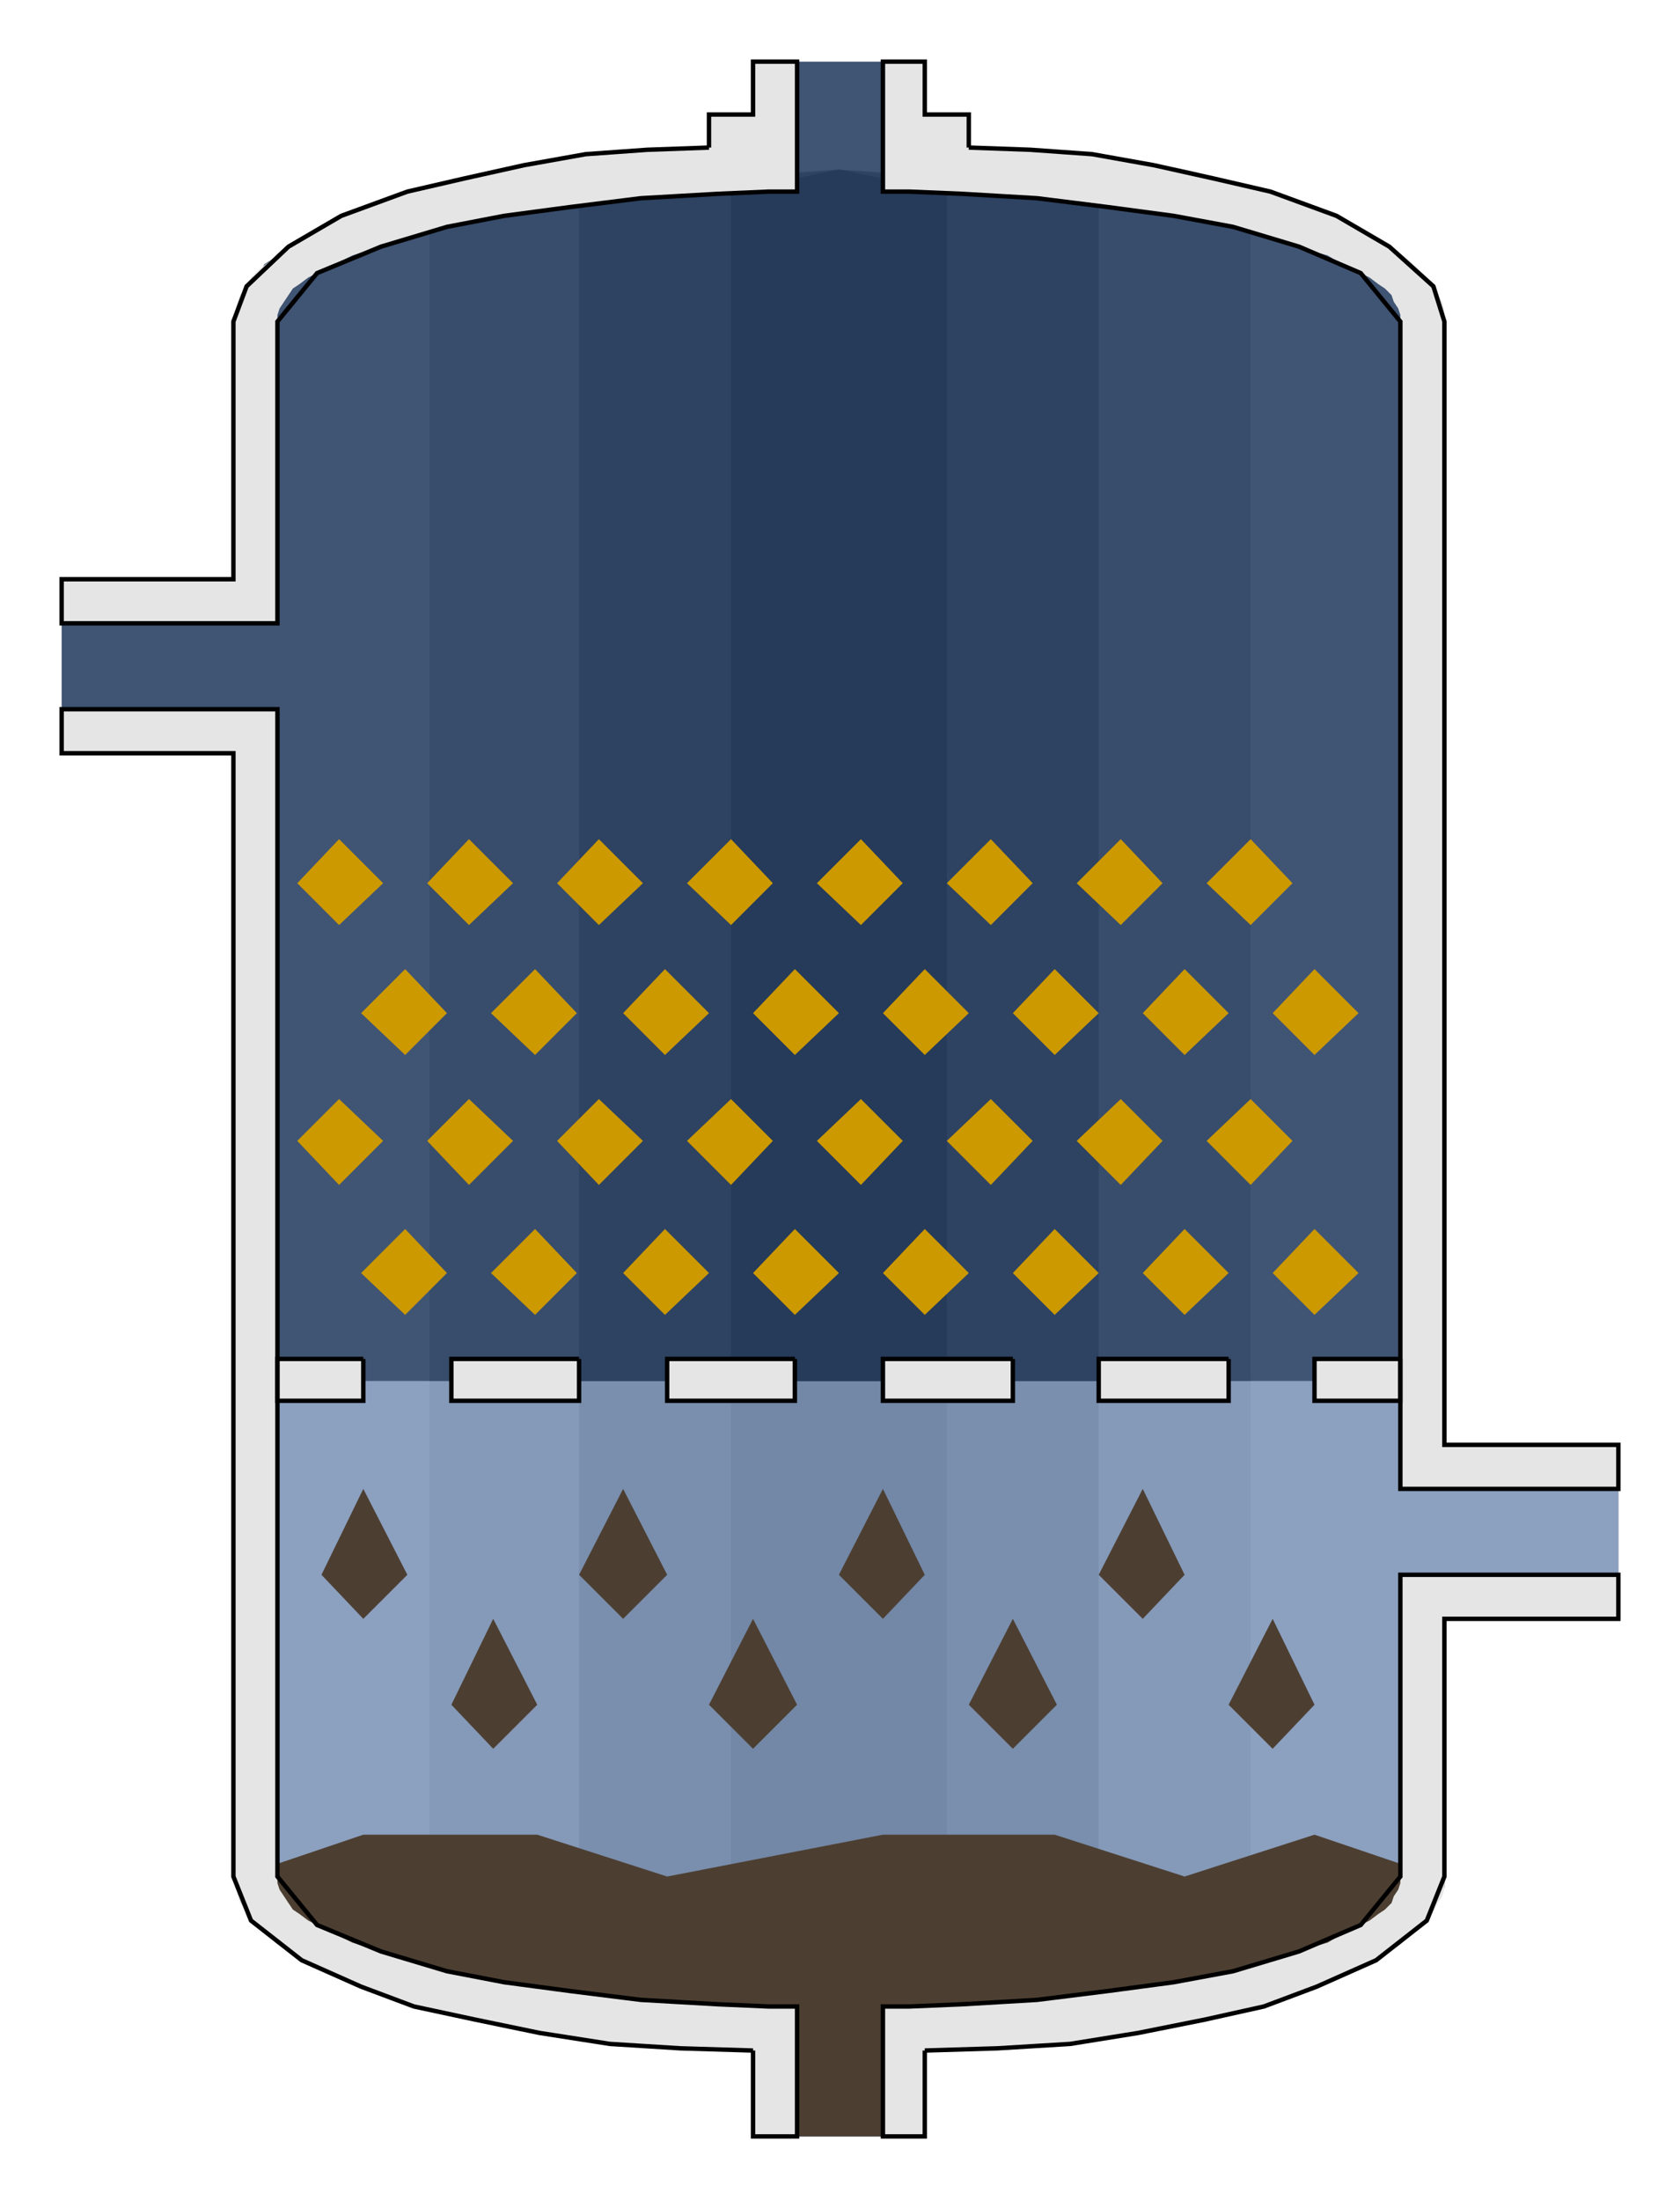  

<svg xmlns:agg="http://www.example.com" xmlns="http://www.w3.org/2000/svg" preserveAspectRatio="none" width="0.821in" height="1.075in" viewBox="0 0 763 999">

<path style="fill:#405473" d="M342,931 l-37,-2 -34,-4 -32,-5 -30,-6 -26,-7 -31,-11 -23,-12 -20,-21 -3,-10 0,-511 -78,0 0,-79 78,0 0,-117 14,-26 26,-17 29,-11 25,-8 29,-7 31,-5 34,-3 36,-2 12,0 0,-39 78,0 0,39 37,1 34,3 33,5 29,5 27,8 30,11 23,14 20,21 3,11 0,510 79,0 0,79 -79,0 0,118 -14,24 -26,16 -28,12 -26,7 -28,6 -32,6 -33,4 -36,2 -13,1 0,39 -78,0 0,-39z" />
<path style="fill:#8ca0bf" d="M342,931 l-37,-2 -34,-4 -32,-5 -30,-6 -26,-7 -31,-11 -23,-12 -20,-21 -2,-6 -1,-4 0,-226 550,0 0,29 79,0 0,79 -79,0 0,118 -14,24 -26,16 -28,12 -26,7 -28,6 -32,6 -33,4 -36,2 -13,1 0,39 -78,0 0,-39z" />
<path style="fill:#8599b8" d="M195,627 l0,279 186,25 187,-25 0,-279 -373,0z" />
<path style="fill:#7a8ead" d="M263,627 l0,289 118,15 118,-15 0,-289 -236,0z" />
<path style="fill:#7387a6" d="M332,627 l0,294 49,10 49,-10 0,-294 -98,0z" />
<path style="fill:#384c6b" d="M568,627 l0,-540 -187,-10 -186,10 0,540 373,0z" />
<path style="fill:#2e4261" d="M499,627 l0,-540 -118,-10 -118,10 0,540 236,0z" />
<path style="fill:#263a59" d="M430,627 l0,-540 -49,-10 -49,10 0,540 98,0z" />
<path style="fill:#4c3f32" d="M342,931 l-37,-2 -34,-4 -32,-5 -30,-6 -26,-7 -31,-11 -23,-12 -20,-21 -2,-6 -1,-4 59,-20 79,0 59,19 98,-19 78,0 59,19 59,-19 59,20 0,4 -18,24 -28,15 -30,11 -27,7 -29,6 -33,5 -34,4 -37,2 0,39 -78,0 0,-39z" />
<path style="fill:#4c3f32" d="M165,735 l20,-20 -20,-39 -19,39 19,20z" />
<path style="fill:#4c3f32" d="M283,735 l20,-20 -20,-39 -20,39 20,20z" />
<path style="fill:#4c3f32" d="M401,735 l19,-20 -19,-39 -20,39 20,20z" />
<path style="fill:#4c3f32" d="M519,735 l19,-20 -19,-39 -20,39 20,20z" />
<path style="fill:#4c3f32" d="M224,794 l20,-20 -20,-39 -19,39 19,20z" />
<path style="fill:#4c3f32" d="M342,794 l20,-20 -20,-39 -20,39 20,20z" />
<path style="fill:#4c3f32" d="M460,794 l20,-20 -20,-39 -20,39 20,20z" />
<path style="fill:#4c3f32" d="M578,794 l19,-20 -19,-39 -20,39 20,20z" />
<path style="fill:#e5e5e5;fill-rule:evenodd" d="M322,67 l-9,0 -9,0 -10,1 -9,1 -10,1 -9,0 -10,2 -9,1 -9,2 -9,1 -9,2 -9,3 -9,2 -8,2 -9,2 -8,3 -7,3 -7,3 -8,2 -6,4 -7,3 -6,3 -5,4 -5,3 -4,4 -4,3 -4,4 -2,4 -3,4 -1,3 -1,4 -1,5 0,117 -78,0 0,20 98,0 0,-137 0,-3 1,-3 2,-3 2,-3 2,-3 3,-2 4,-3 4,-2 5,-3 5,-2 6,-3 6,-2 7,-2 7,-3 7,-2 8,-2 8,-2 8,-1 9,-2 9,-2 10,-1 10,-2 10,-1 10,-2 11,-1 11,-1 11,-1 12,0 12,-1 12,-1 11,0 13,0 0,-59 -20,0 0,24 -20,0 0,15z M440,67 l9,0 9,0 10,1 9,1 10,1 9,0 10,2 9,1 9,2 10,1 9,2 8,3 9,2 9,2 8,2 8,3 8,3 7,3 7,2 7,4 6,3 6,3 5,4 5,3 5,4 3,3 4,4 3,4 2,4 2,3 1,4 0,5 0,510 79,0 0,20 -99,0 0,-530 0,-3 -1,-3 -2,-3 -1,-3 -3,-3 -3,-2 -4,-3 -4,-2 -5,-3 -5,-2 -5,-3 -7,-2 -6,-2 -7,-3 -7,-2 -8,-2 -8,-2 -9,-1 -9,-2 -9,-2 -9,-1 -10,-2 -11,-1 -10,-2 -11,-1 -11,-1 -11,-1 -11,0 -12,-1 -12,-1 -12,0 -12,0 0,-59 19,0 0,24 20,0 0,15z M420,931 l11,0 11,0 11,-1 11,-1 11,-1 11,0 10,-2 11,-1 10,-2 10,-1 10,-2 10,-3 9,-2 9,-2 9,-2 9,-3 7,-3 8,-3 7,-2 8,-4 6,-3 6,-3 6,-4 5,-3 4,-4 4,-3 4,-4 3,-4 2,-4 2,-3 1,-4 0,-5 0,-117 79,0 0,-20 -99,0 0,137 0,3 -1,3 -2,3 -1,3 -3,3 -3,2 -4,3 -4,2 -5,3 -5,2 -5,3 -7,2 -6,2 -7,3 -7,2 -8,2 -8,2 -9,1 -9,2 -9,2 -9,1 -10,2 -11,1 -10,2 -11,1 -11,1 -11,1 -11,0 -12,1 -12,1 -12,0 -12,0 0,59 19,0 0,-39z M342,931 l-11,0 -11,0 -11,-1 -11,-1 -11,-1 -10,0 -11,-2 -10,-1 -11,-2 -10,-1 -10,-2 -9,-3 -10,-2 -9,-2 -9,-2 -8,-3 -8,-3 -8,-3 -7,-2 -7,-4 -7,-3 -6,-3 -5,-4 -6,-3 -4,-4 -4,-3 -4,-4 -2,-4 -3,-4 -1,-3 -1,-4 -1,-5 0,-510 -78,0 0,-20 98,0 0,530 0,3 1,3 2,3 2,3 2,3 3,2 4,3 4,2 5,3 5,2 6,3 6,2 7,2 7,3 7,2 8,2 8,2 8,1 9,2 9,2 10,1 10,2 10,1 10,2 11,1 11,1 11,1 12,0 12,1 12,1 11,0 13,0 0,59 -20,0 0,-39z M636,617 l0,19 -39,0 0,-19 39,0z M558,617 l0,19 -59,0 0,-19 59,0z M460,617 l0,19 -59,0 0,-19 59,0z M361,617 l0,19 -58,0 0,-19 58,0z M263,617 l0,19 -58,0 0,-19 58,0z M165,617 l0,19 -39,0 0,-19 39,0z " />
<path style="fill:none;stroke:#000;stroke-width:2" d="M322,67 l-28,1 -28,2 -28,5 -27,6 -26,6 -30,11 -24,14 -19,18 -6,16 0,117 -78,0 0,20 98,0 0,-137 18,-22 29,-12 30,-9 26,-5 30,-4 32,-4 35,-2 23,-1 13,0 0,-59 -20,0 0,24 -20,0 0,15" />
<path style="fill:none;stroke:#000;stroke-width:2" d="M440,67 l28,1 28,2 28,5 27,6 26,6 30,11 24,14 20,18 5,16 0,510 79,0 0,20 -99,0 0,-530 -18,-22 -28,-12 -30,-9 -27,-5 -30,-4 -32,-4 -34,-2 -24,-1 -12,0 0,-59 19,0 0,24 20,0 0,15" />
<path style="fill:none;stroke:#000;stroke-width:2" d="M420,931 l33,-1 33,-2 31,-5 30,-6 27,-6 24,-9 27,-12 23,-18 8,-20 0,-117 79,0 0,-20 -99,0 0,137 -18,22 -28,12 -30,9 -27,5 -30,4 -32,4 -34,2 -24,1 -12,0 0,59 19,0 0,-39" />
<path style="fill:none;stroke:#000;stroke-width:2" d="M342,931 l-33,-1 -32,-2 -32,-5 -29,-6 -28,-6 -24,-9 -27,-12 -23,-18 -8,-20 0,-510 -78,0 0,-20 98,0 0,530 18,22 29,12 30,9 26,5 30,4 32,4 35,2 23,1 13,0 0,59 -20,0 0,-39" />
<path style="fill:none;stroke:#000;stroke-width:2" d="M636,617 l0,19 -39,0 0,-19 39,0" />
<path style="fill:none;stroke:#000;stroke-width:2" d="M558,617 l0,19 -59,0 0,-19 59,0" />
<path style="fill:none;stroke:#000;stroke-width:2" d="M460,617 l0,19 -59,0 0,-19 59,0" />
<path style="fill:none;stroke:#000;stroke-width:2" d="M361,617 l0,19 -58,0 0,-19 58,0" />
<path style="fill:none;stroke:#000;stroke-width:2" d="M263,617 l0,19 -58,0 0,-19 58,0" />
<path style="fill:none;stroke:#000;stroke-width:2" d="M165,617 l0,19 -39,0 0,-19 39,0" />
<path style="fill:#c90" d="M617,578 l-20,-20 -19,20 19,19 20,-19z" />
<path style="fill:#c90" d="M587,518 l-19,-19 -20,19 20,20 19,-20z" />
<path style="fill:#c90" d="M617,460 l-20,-20 -19,20 19,19 20,-19z" />
<path style="fill:#c90" d="M587,401 l-19,-20 -20,20 20,19 19,-19z" />
<path style="fill:#c90" d="M558,578 l-20,-20 -19,20 19,19 20,-19z" />
<path style="fill:#c90" d="M528,518 l-19,-19 -20,19 20,20 19,-20z" />
<path style="fill:#c90" d="M558,460 l-20,-20 -19,20 19,19 20,-19z" />
<path style="fill:#c90" d="M528,401 l-19,-20 -20,20 20,19 19,-19z" />
<path style="fill:#c90" d="M499,578 l-20,-20 -19,20 19,19 20,-19z" />
<path style="fill:#c90" d="M469,518 l-19,-19 -20,19 20,20 19,-20z" />
<path style="fill:#c90" d="M499,460 l-20,-20 -19,20 19,19 20,-19z" />
<path style="fill:#c90" d="M469,401 l-19,-20 -20,20 20,19 19,-19z" />
<path style="fill:#c90" d="M440,578 l-20,-20 -19,20 19,19 20,-19z" />
<path style="fill:#c90" d="M410,518 l-19,-19 -20,19 20,20 19,-20z" />
<path style="fill:#c90" d="M440,460 l-20,-20 -19,20 19,19 20,-19z" />
<path style="fill:#c90" d="M410,401 l-19,-20 -20,20 20,19 19,-19z" />
<path style="fill:#c90" d="M381,578 l-20,-20 -19,20 19,19 20,-19z" />
<path style="fill:#c90" d="M351,518 l-19,-19 -20,19 20,20 19,-20z" />
<path style="fill:#c90" d="M381,460 l-20,-20 -19,20 19,19 20,-19z" />
<path style="fill:#c90" d="M351,401 l-19,-20 -20,20 20,19 19,-19z" />
<path style="fill:#c90" d="M322,578 l-20,-20 -19,20 19,19 20,-19z" />
<path style="fill:#c90" d="M292,518 l-20,-19 -19,19 19,20 20,-20z" />
<path style="fill:#c90" d="M322,460 l-20,-20 -19,20 19,19 20,-19z" />
<path style="fill:#c90" d="M292,401 l-20,-20 -19,20 19,19 20,-19z" />
<path style="fill:#c90" d="M262,578 l-19,-20 -20,20 20,19 19,-19z" />
<path style="fill:#c90" d="M233,518 l-20,-19 -19,19 19,20 20,-20z" />
<path style="fill:#c90" d="M262,460 l-19,-20 -20,20 20,19 19,-19z" />
<path style="fill:#c90" d="M233,401 l-20,-20 -19,20 19,19 20,-19z" />
<path style="fill:#c90" d="M203,578 l-19,-20 -20,20 20,19 19,-19z" />
<path style="fill:#c90" d="M174,518 l-20,-19 -19,19 19,20 20,-20z" />
<path style="fill:#c90" d="M203,460 l-19,-20 -20,20 20,19 19,-19z" />
<path style="fill:#c90" d="M174,401 l-20,-20 -19,20 19,19 20,-19z" />

</svg>

